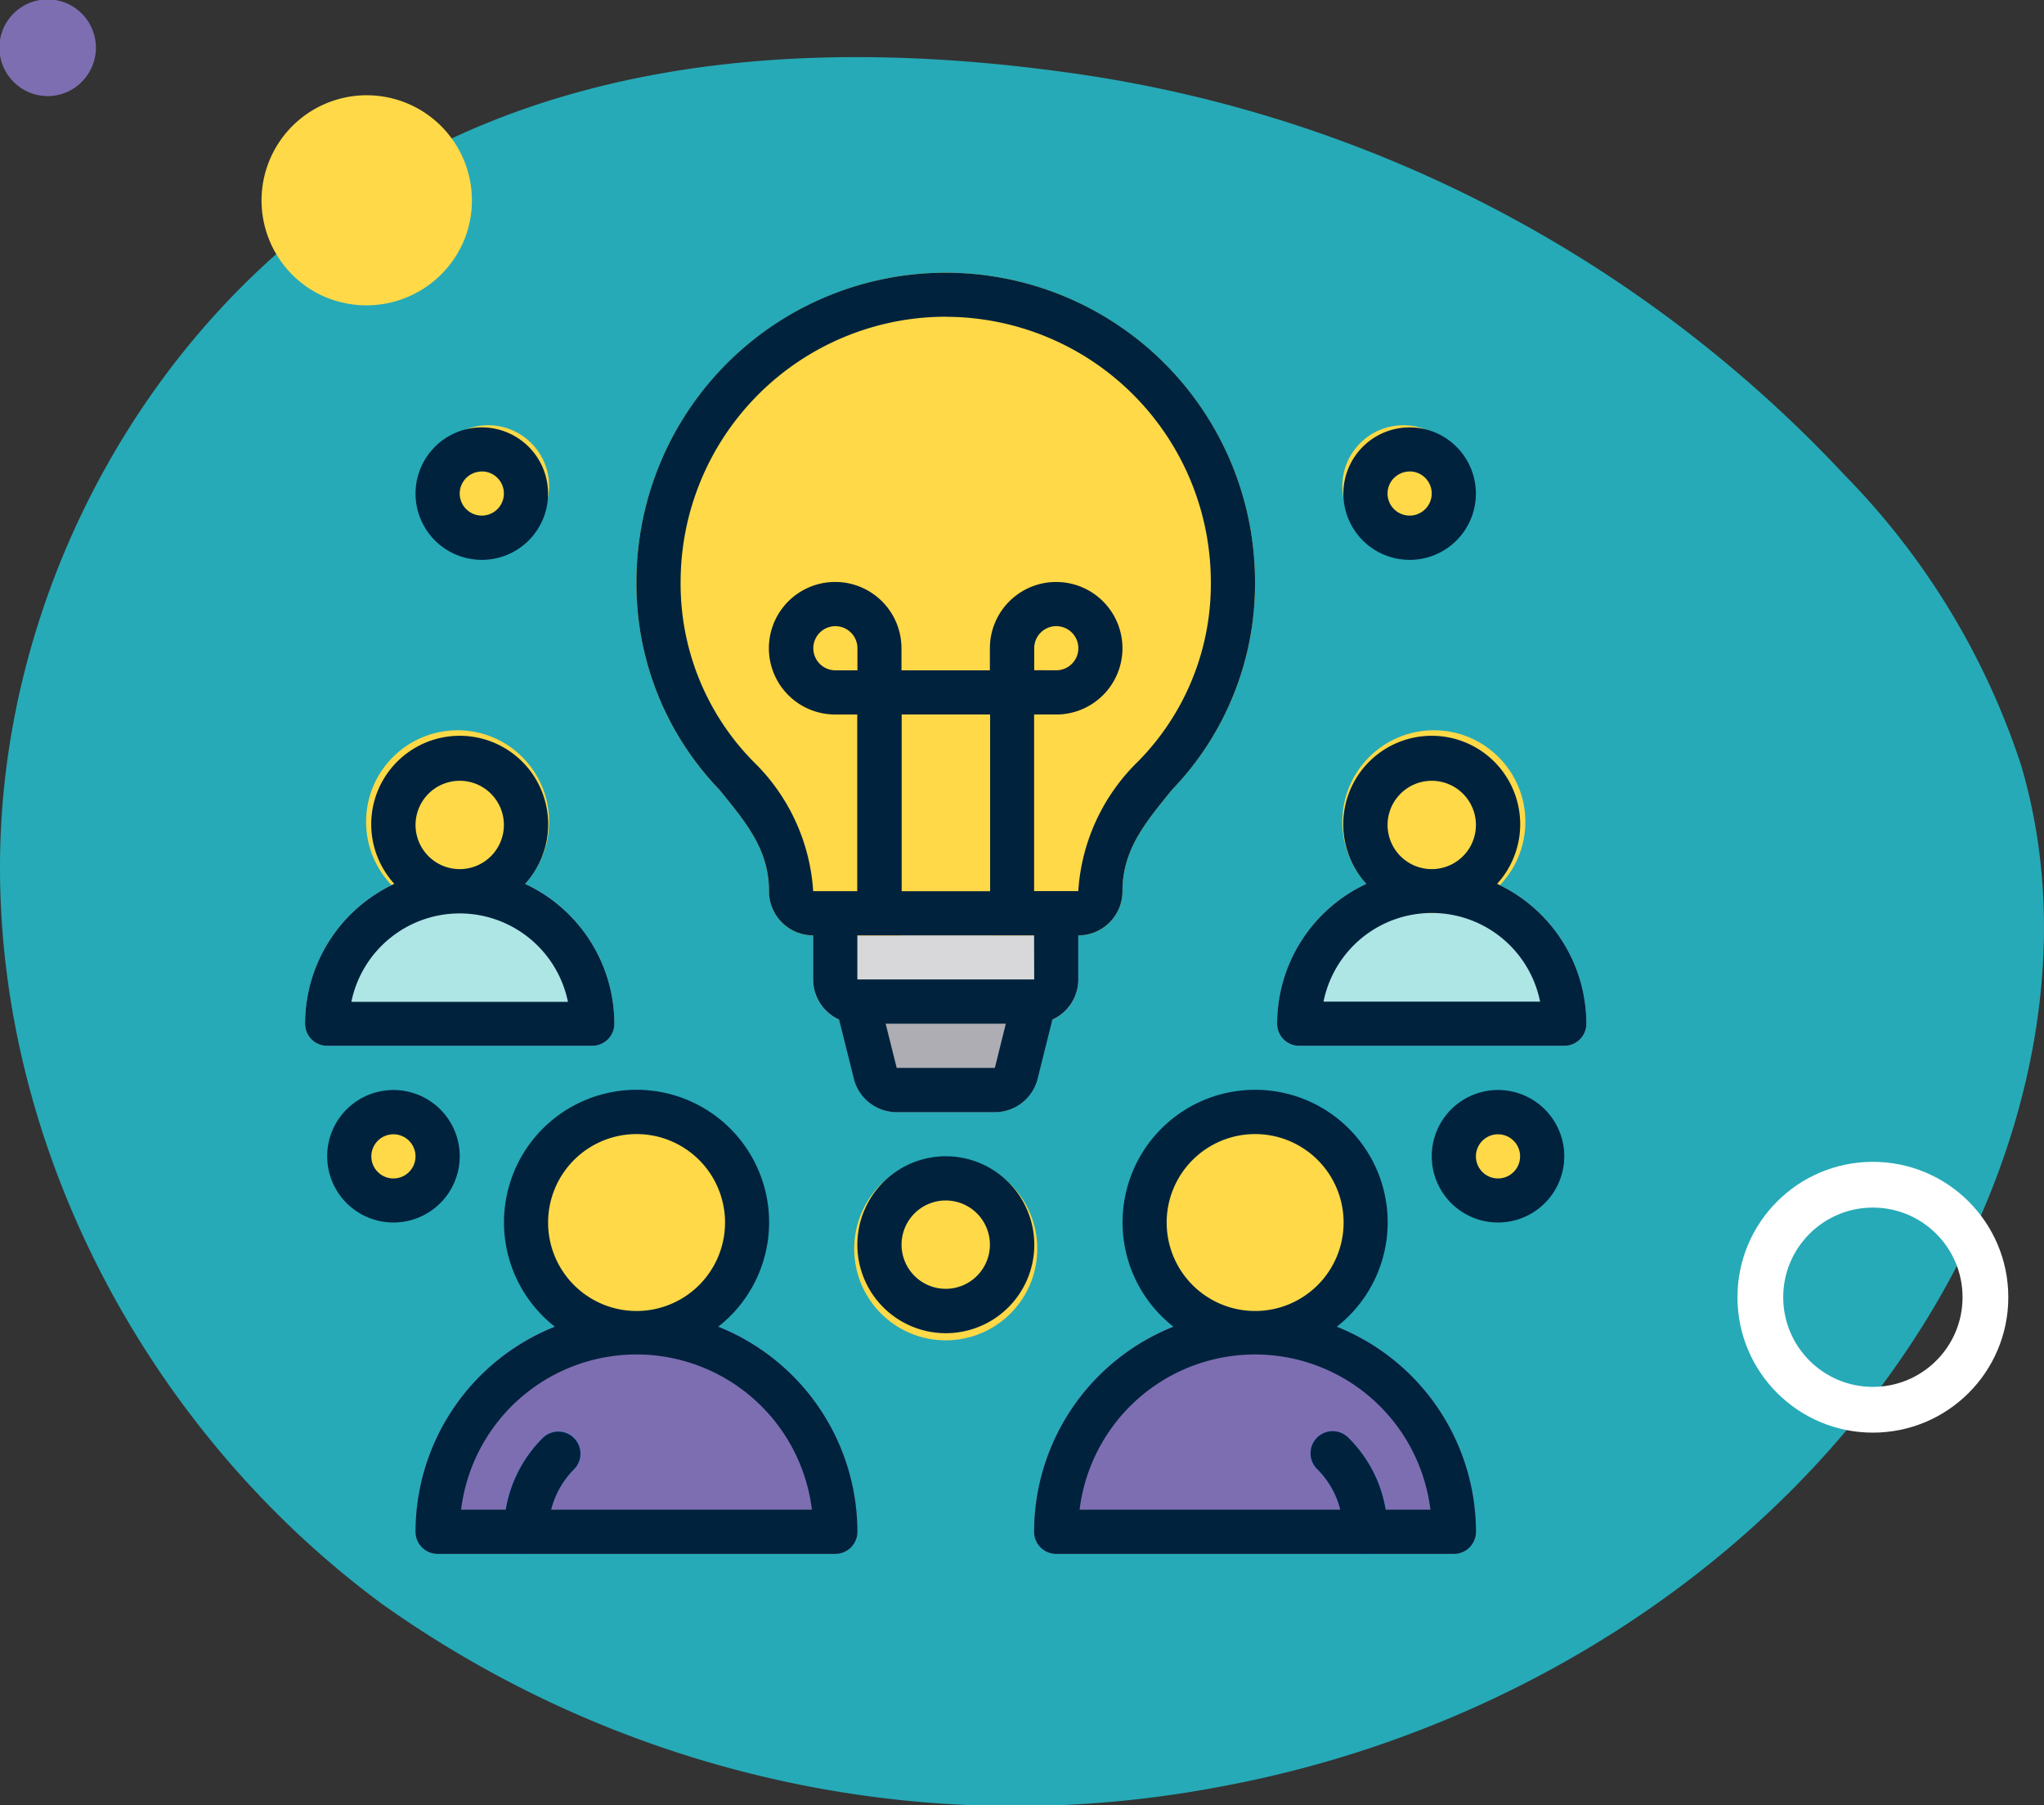 <svg xmlns="http://www.w3.org/2000/svg" width="67" height="59.183" viewBox="0 0 67 59.183">
  <rect x="0" y="0" width="67" height="59.183" fill="#333333" stroke="none"/>
  <g id="Grupo_1100011" data-name="Grupo 1100011" transform="translate(-180 -6233.167)">
    <g id="Grupo_1099598" data-name="Grupo 1099598" transform="translate(0 2483.016)">
      <path id="_12068" data-name="12068" d="M66.039,71.828c-6.861-.947-14.108-.716-20.351,2.283C37.03,78.27,31.344,87.7,31.126,97.3s4.784,19.038,12.512,24.741a35.81,35.81,0,0,0,27.37,6.013c9.53-1.727,18.474-7.326,23.445-15.638,3.187-5.33,4.677-11.911,2.916-17.867a24.409,24.409,0,0,0-5.793-9.521A42.8,42.8,0,0,0,66.039,71.828Z" transform="translate(148.881 3680.691)" fill="#26aab7"/>
      <path id="Trazado_873155" data-name="Trazado 873155" d="M303.26,44.546a1.582,1.582,0,1,0-.106-2.456A1.573,1.573,0,0,0,303.26,44.546Z" transform="translate(138.287 4055.916) rotate(-90)" fill="#7d6eb2"/>
      <path id="Trazado_873156" data-name="Trazado 873156" d="M321.56,66.974a3.448,3.448,0,1,0-1.687-4.918A3.468,3.468,0,0,0,321.56,66.974Z" transform="translate(128.241 4079.581) rotate(-90)" fill="#ffd947"/>
      <circle id="Elipse_11521" data-name="Elipse 11521" cx="3.689" cy="3.689" r="3.689" transform="translate(237.702 3796.368) rotate(-90)" fill="none" stroke="#fff" stroke-linecap="round" stroke-linejoin="round" stroke-width="1.5"/>
    </g>
    <g id="_17_Group_Idea" data-name="17 Group Idea" transform="translate(187 6239.108)">
      <path id="Trazado_874298" data-name="Trazado 874298" d="M15.241,50A7.249,7.249,0,0,0,8,57.241a.724.724,0,0,0,.724.724H21.759a.724.724,0,0,0,.724-.724A7.249,7.249,0,0,0,15.241,50Z" transform="translate(-1.379 -12.966)" fill="#7d6eb2"/>
      <path id="Trazado_874299" data-name="Trazado 874299" d="M43.241,50A7.249,7.249,0,0,0,36,57.241a.724.724,0,0,0,.724.724H49.759a.724.724,0,0,0,.724-.724A7.249,7.249,0,0,0,43.241,50Z" transform="translate(-9.103 -12.966)" fill="#7d6eb2"/>
      <circle id="Elipse_11750" data-name="Elipse 11750" cx="3" cy="3" r="3" transform="translate(21 32)" fill="#ffd947"/>
      <path id="Trazado_874300" data-name="Trazado 874300" d="M8.069,30A5.075,5.075,0,0,0,3,35.069a.724.724,0,0,0,.724.724h8.69a.724.724,0,0,0,.724-.724A5.075,5.075,0,0,0,8.069,30Z" transform="translate(0 -7.448)" fill="#aee6e6"/>
      <path id="Trazado_874301" data-name="Trazado 874301" d="M52.069,30A5.075,5.075,0,0,0,47,35.069a.724.724,0,0,0,.724.724h8.69a.724.724,0,0,0,.724-.724A5.075,5.075,0,0,0,52.069,30Z" transform="translate(-12.138 -7.448)" fill="#aee6e6"/>
      <circle id="Elipse_11751" data-name="Elipse 11751" cx="2" cy="2" r="2" transform="translate(4 30)" fill="#ffd947"/>
      <circle id="Elipse_11752" data-name="Elipse 11752" cx="2" cy="2" r="2" transform="translate(7 8)" fill="#ffd947"/>
      <circle id="Elipse_11753" data-name="Elipse 11753" cx="2" cy="2" r="2" transform="translate(37 8)" fill="#ffd947"/>
      <circle id="Elipse_11754" data-name="Elipse 11754" cx="2" cy="2" r="2" transform="translate(40 30)" fill="#ffd947"/>
      <path id="Trazado_874302" data-name="Trazado 874302" d="M12.724,59.473A.724.724,0,0,1,12,58.749a4.309,4.309,0,0,1,1.274-3.072A.724.724,0,1,1,14.3,56.7a2.873,2.873,0,0,0-.849,2.048.724.724,0,0,1-.724.724Z" transform="translate(-2.483 -14.473)" fill="#08f"/>
      <path id="Trazado_874303" data-name="Trazado 874303" d="M50.313,59.467a.724.724,0,0,1-.724-.724A2.873,2.873,0,0,0,48.74,56.7a.724.724,0,1,1,1.023-1.024,4.306,4.306,0,0,1,1.274,3.07.724.724,0,0,1-.724.724Z" transform="translate(-12.555 -14.467)" fill="#08f"/>
      <circle id="Elipse_11755" data-name="Elipse 11755" cx="4" cy="4" r="4" transform="translate(10 30)" fill="#ffd947"/>
      <circle id="Elipse_11756" data-name="Elipse 11756" cx="4" cy="4" r="4" transform="translate(30 30)" fill="#ffd947"/>
      <path id="Trazado_874304" data-name="Trazado 874304" d="M34.22,35.9a.724.724,0,0,0-.7-.9H27.724a.724.724,0,0,0-.7.9l.587,2.348a1.448,1.448,0,0,0,1.4,1.1h3.214a1.448,1.448,0,0,0,1.4-1.1Z" transform="translate(-6.621 -8.828)" fill="#aeadb3"/>
      <path id="Trazado_874305" data-name="Trazado 874305" d="M34.69,31.724A.724.724,0,0,0,33.966,31H26.724a.724.724,0,0,0-.724.724V33.9a1.448,1.448,0,0,0,1.448,1.448h5.793A1.448,1.448,0,0,0,34.69,33.9Z" transform="translate(-6.345 -7.724)" fill="#d8d8da"/>
      <path id="Trazado_874306" data-name="Trazado 874306" d="M28.138,3A10.149,10.149,0,0,0,18,13.138a9.722,9.722,0,0,0,2.716,6.807c.91,1.113,1.629,1.99,1.629,3.331a1.448,1.448,0,0,0,1.448,1.448h8.69a1.448,1.448,0,0,0,1.448-1.448c0-1.34.719-2.217,1.629-3.331a9.724,9.724,0,0,0,2.716-6.807A10.149,10.149,0,0,0,28.138,3Z" transform="translate(-4.138)" fill="#ffd947"/>
      <path id="Trazado_874307" data-name="Trazado 874307" d="M33.414,17a2.172,2.172,0,0,0-2.172,2.172V19.9h-2.9v-.724a2.172,2.172,0,1,0-2.172,2.172H26.9v7.241h1.448V21.345h2.9v7.241H32.69V21.345h.724a2.172,2.172,0,0,0,0-4.345Zm-7.966,2.172a.724.724,0,1,1,1.448,0V19.9h-.724A.724.724,0,0,1,25.448,19.172Zm7.966.724H32.69v-.724a.724.724,0,1,1,.724.724Z" transform="translate(-5.793 -3.862)" fill="#ffa91f"/>
      <circle id="Elipse_11757" data-name="Elipse 11757" cx="3" cy="3" r="3" transform="translate(5 18)" fill="#ffd947"/>
      <circle id="Elipse_11758" data-name="Elipse 11758" cx="3" cy="3" r="3" transform="translate(37 18)" fill="#ffd947"/>
      <g id="Grupo_1099601" data-name="Grupo 1099601" transform="translate(3 3)">
        <path id="Trazado_874308" data-name="Trazado 874308" d="M12.414,34.131a.724.724,0,0,0,.724-.724,5.069,5.069,0,0,0-2.926-4.587,2.9,2.9,0,1,0-4.287,0A5.069,5.069,0,0,0,3,33.407a.724.724,0,0,0,.724.724ZM6.621,26.89a1.448,1.448,0,1,1,1.448,1.448A1.448,1.448,0,0,1,6.621,26.89Zm1.448,2.9a3.626,3.626,0,0,1,3.548,2.9h-7.1a3.626,3.626,0,0,1,3.548-2.9Z" transform="translate(-3 -8.786)" fill="#00223d"/>
        <path id="Trazado_874309" data-name="Trazado 874309" d="M30.9,43a2.9,2.9,0,1,0,2.9,2.9A2.9,2.9,0,0,0,30.9,43Zm0,4.345A1.448,1.448,0,1,1,32.345,45.9,1.448,1.448,0,0,1,30.9,47.345Z" transform="translate(-9.897 -14.034)" fill="#00223d"/>
        <path id="Trazado_874310" data-name="Trazado 874310" d="M54.212,28.82a2.9,2.9,0,1,0-4.287,0A5.069,5.069,0,0,0,47,33.407a.724.724,0,0,0,.724.724h8.69a.724.724,0,0,0,.724-.724,5.069,5.069,0,0,0-2.926-4.587ZM50.621,26.89a1.448,1.448,0,1,1,1.448,1.448A1.448,1.448,0,0,1,50.621,26.89Zm-2.1,5.793a3.621,3.621,0,0,1,7.1,0Z" transform="translate(-15.138 -8.786)" fill="#00223d"/>
        <path id="Trazado_874311" data-name="Trazado 874311" d="M8.345,42.172a2.172,2.172,0,1,0-2.172,2.172A2.172,2.172,0,0,0,8.345,42.172ZM6.172,42.9a.724.724,0,1,1,.724-.724A.724.724,0,0,1,6.172,42.9Z" transform="translate(-3.276 -13.207)" fill="#00223d"/>
        <path id="Trazado_874312" data-name="Trazado 874312" d="M10.172,14.345A2.172,2.172,0,1,0,8,12.172a2.172,2.172,0,0,0,2.172,2.172Zm0-2.9a.724.724,0,1,1-.724.724A.724.724,0,0,1,10.172,11.448Z" transform="translate(-4.379 -4.931)" fill="#00223d"/>
        <path id="Trazado_874313" data-name="Trazado 874313" d="M52.172,14.345A2.172,2.172,0,1,0,50,12.172a2.172,2.172,0,0,0,2.172,2.172Zm0-2.9a.724.724,0,1,1-.724.724A.724.724,0,0,1,52.172,11.448Z" transform="translate(-15.966 -4.931)" fill="#00223d"/>
        <path id="Trazado_874314" data-name="Trazado 874314" d="M56.172,40a2.172,2.172,0,1,0,2.172,2.172A2.172,2.172,0,0,0,56.172,40Zm0,2.9a.724.724,0,1,1,.724-.724A.724.724,0,0,1,56.172,42.9Z" transform="translate(-17.069 -13.207)" fill="#00223d"/>
        <path id="Trazado_874315" data-name="Trazado 874315" d="M22.345,23.276a1.448,1.448,0,0,0,1.448,1.448v1.448a1.448,1.448,0,0,0,.849,1.315l.483,1.932a1.448,1.448,0,0,0,1.406,1.1h3.214a1.448,1.448,0,0,0,1.406-1.1l.483-1.932a1.448,1.448,0,0,0,.849-1.315V24.724a1.448,1.448,0,0,0,1.448-1.448c0-1.34.719-2.217,1.629-3.331a9.728,9.728,0,0,0,2.716-6.807,10.138,10.138,0,1,0-20.276,0,9.722,9.722,0,0,0,2.716,6.807c.91,1.114,1.629,1.99,1.629,3.331Zm2.9-7.241h-.724a.724.724,0,1,1,.724-.724Zm1.448,1.448h2.9v5.793h-2.9Zm3.055,11.586H26.531l-.362-1.448h3.938Zm1.29-2.9H25.241V24.724h5.793Zm-2.9-21.724a8.7,8.7,0,0,1,8.69,8.69,8.281,8.281,0,0,1-2.39,5.892,6.5,6.5,0,0,0-1.955,4.246H31.034V17.483h.724a2.172,2.172,0,1,0-2.172-2.172v.724h-2.9V15.31a2.172,2.172,0,1,0-2.172,2.172h.724v5.793H23.793a6.494,6.494,0,0,0-1.955-4.243,8.3,8.3,0,0,1-2.39-5.9,8.7,8.7,0,0,1,8.69-8.69Zm2.9,11.586V15.31a.724.724,0,1,1,.724.724Z" transform="translate(-7.138 -3)" fill="#00223d"/>
        <path id="Trazado_874316" data-name="Trazado 874316" d="M17.921,47.758a4.345,4.345,0,1,0-5.353,0A7.249,7.249,0,0,0,8,54.48a.724.724,0,0,0,.724.724H21.759a.724.724,0,0,0,.724-.724,7.249,7.249,0,0,0-4.562-6.722Zm-5.576-3.416a2.9,2.9,0,1,1,2.9,2.9A2.9,2.9,0,0,1,12.345,44.342Zm.1,9.414a2.873,2.873,0,0,1,.747-1.323.724.724,0,1,0-1.024-1.024,4.309,4.309,0,0,0-1.21,2.347H9.493a5.793,5.793,0,0,1,11.5,0Z" transform="translate(-4.379 -13.204)" fill="#00223d"/>
        <path id="Trazado_874317" data-name="Trazado 874317" d="M45.921,47.758a4.345,4.345,0,1,0-5.353,0A7.249,7.249,0,0,0,36,54.48a.724.724,0,0,0,.724.724H49.759a.724.724,0,0,0,.724-.724A7.249,7.249,0,0,0,45.921,47.758Zm-5.576-3.416a2.9,2.9,0,1,1,2.9,2.9A2.9,2.9,0,0,1,40.345,44.342Zm7.178,9.414a4.306,4.306,0,0,0-1.211-2.347.724.724,0,1,0-1.023,1.024,2.867,2.867,0,0,1,.747,1.323H37.491a5.793,5.793,0,0,1,11.5,0Z" transform="translate(-12.103 -13.204)" fill="#00223d"/>
      </g>
    </g>
  </g>
</svg>
